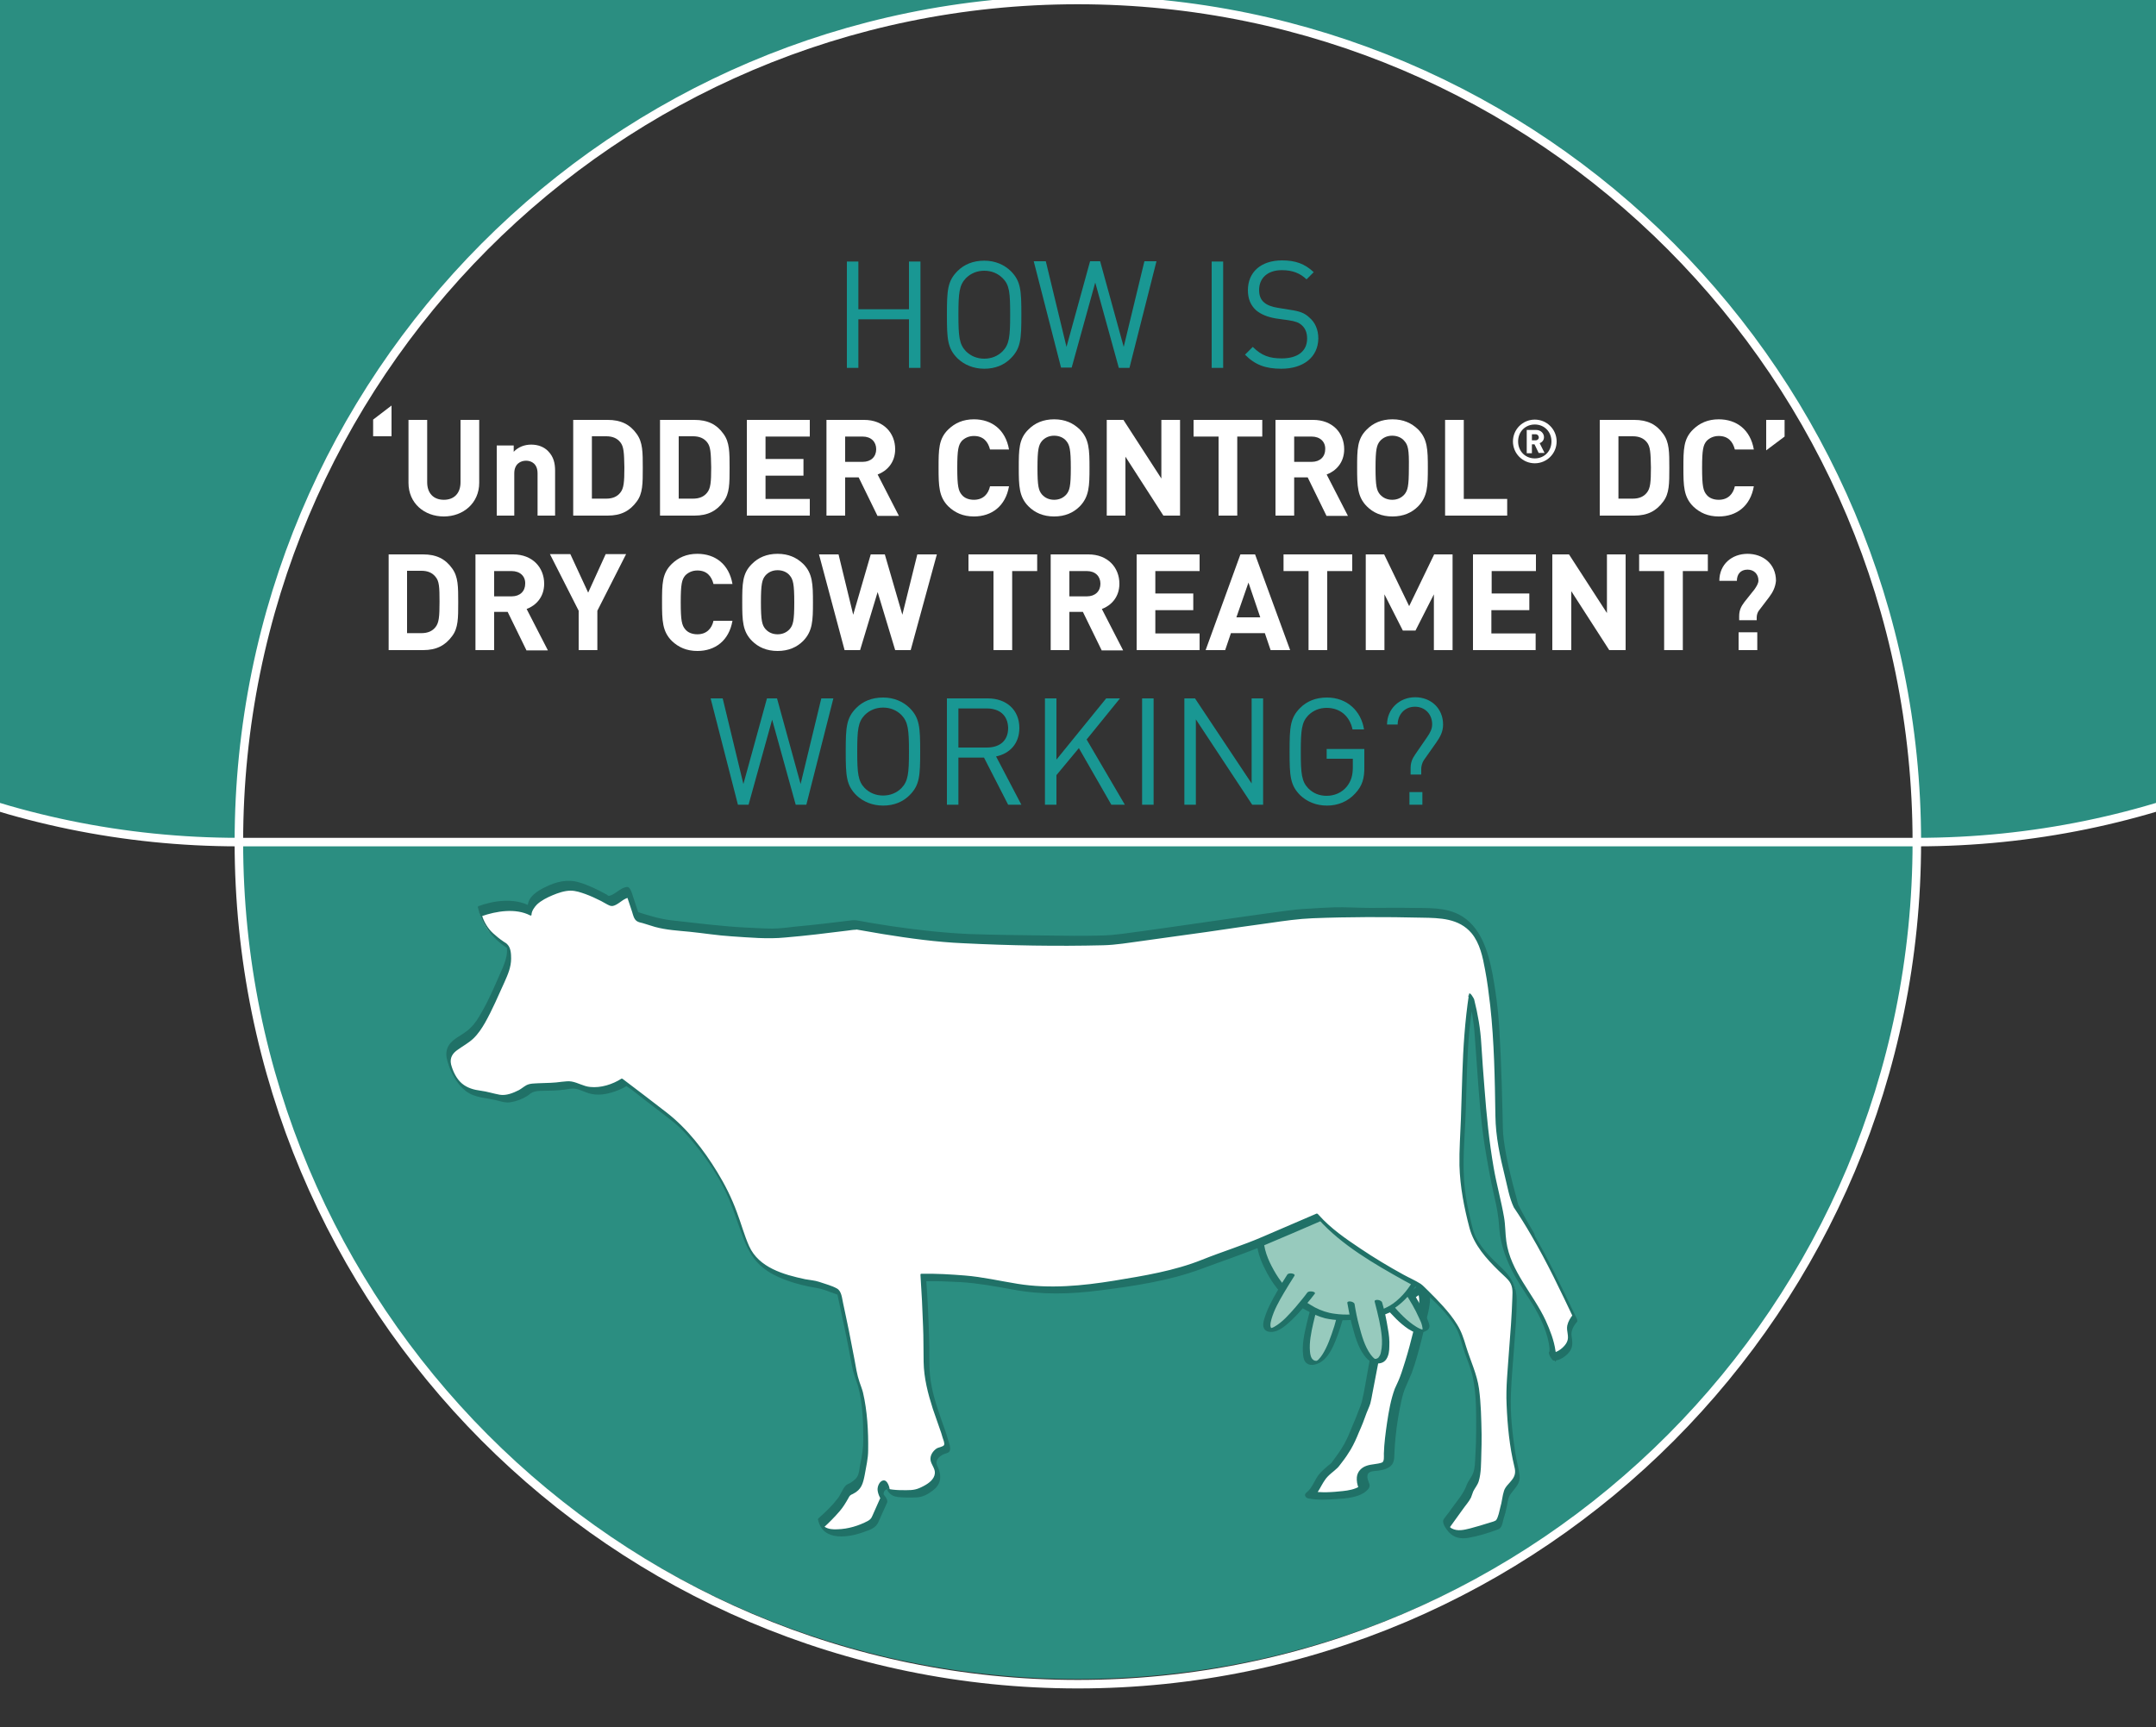 <?xml version="1.0" encoding="utf-8"?>
<!-- Generator: Adobe Illustrator 25.0.0, SVG Export Plug-In . SVG Version: 6.00 Build 0)  -->
<svg version="1.1" id="Layer_3" xmlns="http://www.w3.org/2000/svg" xmlns:xlink="http://www.w3.org/1999/xlink" x="0px" y="0px"
	 viewBox="0 0 750 601" style="enable-background:new 0 0 750 601;" xml:space="preserve">
<rect x="0" y="0" width="750" height="601" fill="#333333" stroke="none"/>
<style type="text/css">
	.st0{clip-path:url(#SVGID_2_);}
	.st1{fill:#2B8E81;}
	.st2{display:none;}
	.st3{display:inline;}
	.st4{display:inline;clip-path:url(#SVGID_4_);}
	.st5{fill:#207167;}
	.st6{fill:#FFFFFF;}
	.st7{fill:none;stroke:#FFFFFF;stroke-width:2.964;stroke-miterlimit:10;}
	.st8{fill:#DE8C41;}
	.st9{fill:#97CABD;}
	.st10{fill:#199793;}
</style>
<g>
	<defs>
		<rect id="SVGID_1_" width="750" height="1334"/>
	</defs>
	<clipPath id="SVGID_2_">
		<use xlink:href="#SVGID_1_"  style="overflow:visible;"/>
	</clipPath>
	<g class="st0">
		<g>
			<g>
				<path class="st1" d="M347.2-1.3C198.9-15.3,82.9-140.1,82.9-292.1C-78.4-292.1-209.2-161.3-209.2,0
					c0,161.3,130.8,292.1,292.1,292.1c0-152,116-276.8,264.3-290.8V-1.3z"/>
				<path class="st1" d="M82.9,292.1c0,161.3,130.8,292.1,292.1,292.1c161.4,0,292.3-130.8,292.3-292.1H82.9z"/>
				<path class="st1" d="M82.9-292.1c0-161.3,130.8-292.1,292.1-292.1c161.4,0,292.3,130.8,292.3,292.1H82.9z"/>
				<path class="st1" d="M402.8,1.4c148.3,14,264.3,138.8,264.3,290.8c161.3,0,292.1-130.9,292.1-292.1
					c0-161.3-130.8-292.2-292.1-292.2c0,152-116.1,276.9-264.3,290.9V1.4z"/>
			</g>
			<g class="st2">
				<defs>
					<path id="SVGID_3_" d="M167-87c-52-52.8-84.1-125.2-84.1-205.1C-78.4-292.1-209.2-161.3-209.2,0
						c0,161.3,130.8,292.1,292.1,292.1c0-80.6,32.6-153.5,85.3-206.3C168.7,86,168.7-87.4,167-87z"/>
				</defs>
				<clipPath id="SVGID_4_" class="st3">
					<use xlink:href="#SVGID_3_"  style="overflow:visible;"/>
				</clipPath>
				<g class="st4">
					<g>
						<g>
							<path class="st5" d="M-11.8-92.2c0,0,18.6,78.2,43.8,74.6s-3.6-92.3-3.6-92.3"/>
							<g>
								<path class="st6" d="M-17.5-90.2c0.7,3,1.5,6,2.4,8.9c2,7,4.2,13.9,6.6,20.8c2.9,8.1,6.2,16.1,10.2,23.6
									c3.5,6.5,7.6,13.1,13.4,17.8c2.4,1.9,5,3.3,8,3.9c4.4,0.9,9.2-0.3,13.3-2.1c3.3-1.4,6.1-3.5,8-6.5c1.4-2.3,2.2-4.9,2.7-7.5
									c1.3-7.2,0.9-14.7,0.2-21.9c-0.9-8.4-2.4-16.7-4.2-25c-1.6-7.2-3.4-14.4-5.4-21.6c-1.1-3.9-2.2-7.7-3.4-11.5
									c-0.1-0.2-0.1-0.4-0.2-0.5c-0.2-0.6-1.7-0.5-2-0.5c-1.4,0.1-2.9,0.5-4.2,1c-1.3,0.5-2.7,1.1-3.8,1.9c-0.4,0.3-1.5,1-1.3,1.7
									c0.8,2.6,1.6,5.1,2.3,7.7c1.8,6.3,3.5,12.7,5.1,19.1c1.9,8,3.6,16,4.8,24.1c1.1,7.6,2,15.3,1.6,23c-0.2,3-0.4,5.6-1.3,8.7
									c-0.4,1.2-0.8,2.4-1.4,3.6c-0.3,0.5-0.6,1-0.9,1.5c-0.1,0.1-0.2,0.2-0.2,0.3c-0.2,0.4,0.4-0.5,0.1-0.2
									c-0.2,0.2-0.4,0.4-0.5,0.6c-0.2,0.2-0.4,0.4-0.5,0.5c-0.8,0.7,0.7-0.5,0,0c-0.1,0.1-0.2,0.1-0.3,0.2
									c-0.5,0.4,0.9-0.5,0.6-0.4c-0.1,0-0.2,0.1-0.3,0.2c-0.7,0.4,1.4-0.7,0.8-0.4c-0.8,0.4,1.8-0.7,0.7-0.3
									c-0.7,0.2,1.8-0.5,1-0.3c-0.8,0.2,1.1-0.2,0.8-0.2C35-20,34.8-20,34.7-20c-0.8,0.1,1.3-0.1,0.6-0.1c-0.3,0-0.7,0-1,0.1
									c-0.2,0,1,0,0.4,0c-0.2,0-0.3,0-0.5,0c-0.3,0-0.7,0-1-0.1c-0.3,0-0.6-0.1-0.9-0.2c0.9,0.1-0.2-0.1-0.5-0.1
									c-1.3-0.4-2.5-1-3.7-1.7c-5.6-3.4-9.6-9.3-13.1-15.1c-4.2-7.2-7.6-14.9-10.6-22.6C1.8-67-0.6-74.2-2.7-81.5
									c-1.2-4-2.3-8.1-3.3-12.1c0-0.2-0.1-0.4-0.1-0.6c-0.2-0.6-1.7-0.5-2-0.5c-1.4,0.1-2.9,0.5-4.2,1c-1.3,0.5-2.7,1.1-3.8,1.9
									C-16.7-91.5-17.6-90.9-17.5-90.2L-17.5-90.2z"/>
							</g>
						</g>
						<g>
							<path class="st5" d="M-120.5-133.3c0,0-32.1,49.7-28.5,60.5c3.6,10.8,26.3,1.6,58.7-36.4"/>
							<g>
								<path class="st6" d="M-125.3-136.9c-3.3,5.2-6.5,10.4-9.6,15.7c-5.8,9.8-11.4,19.8-15.8,30.3c-1.6,3.8-3.2,7.8-3.7,11.8
									c-0.5,4.1,0.5,8,3.5,11c7.3,7.3,17.6,3.7,25.4-0.8c5.6-3.3,10.7-7.3,15.6-11.5c6.9-6,13.3-12.5,19.4-19.3
									c1.7-1.9,3.4-3.9,5.1-5.8c1.8-2.1-0.7-5.5-2.4-6.8c-1.9-1.4-5.3-2.7-7.2-0.5c-6,7-12.3,13.8-19,20.2
									c-1.4,1.3-2.8,2.6-4.2,3.9c-0.5,0.4,0.5-0.4,0,0c-0.2,0.2-0.4,0.3-0.5,0.5c-0.3,0.3-0.6,0.5-0.9,0.8
									c-0.7,0.6-1.4,1.2-2.2,1.8c-2.4,2-4.9,3.9-7.5,5.6c-2.1,1.4-4.3,2.8-6.5,3.9c-1,0.5-2,1-3,1.4c-0.2,0.1-0.4,0.2-0.6,0.3
									c-0.2,0.1-1.1,0.4-0.3,0.1c0.8-0.3,0,0-0.2,0c-0.2,0.1-0.5,0.2-0.7,0.2c-0.8,0.2-1.6,0.5-2.5,0.6c-0.4,0.1-0.7,0.1-1.1,0.1
									c-0.2,0-0.3,0-0.5,0c0,0,1.4,0,0.5,0c-0.3,0-0.6,0-0.9,0c-0.2,0-0.3,0-0.5-0.1c-0.8-0.1,1.6,0.4,0.7,0.1
									c-0.2-0.1-0.5-0.1-0.7-0.2c-0.8-0.2,1.5,0.7,0.9,0.4c-0.1-0.1-0.3-0.1-0.4-0.2c-0.8-0.4,1.6,1.2,0.6,0.4
									c-1-0.8,1.2,1.3,0.5,0.5c-0.1-0.1-0.2-0.2-0.3-0.3c-0.5-0.5,1,1.5,0.6,0.8c-0.3-0.6-0.5-1.4,0.1,0.4
									c-0.1-0.3-0.2-0.5-0.3-0.8c0-0.1-0.1-0.2-0.1-0.3c-0.1-0.3,0.2,1.5,0.2,0.6c0-0.6-0.1-1.2-0.1-1.8c0-0.5-0.1,1.3,0,0.4
									c0-0.2,0-0.4,0.1-0.6c0.1-0.4,0.1-0.8,0.2-1.2c0.2-0.9,0.4-1.8,0.7-2.7c0.6-2,1.3-4,2.1-6c0.9-2.3,2-4.6,3-6.9
									c0.2-0.5,0.4-0.7,0-0.1c0.2-0.3,0.3-0.6,0.4-0.9c0.3-0.6,0.6-1.2,0.9-1.9c0.6-1.3,1.3-2.5,1.9-3.7c2.5-4.9,5.2-9.7,8-14.4
									c3.5-6,7.1-11.8,10.7-17.6c0.1-0.1,0.1-0.2,0.2-0.3c1.5-2.3-0.4-5.4-2.4-6.8C-119.8-137.6-123.7-139.3-125.3-136.9
									L-125.3-136.9z"/>
							</g>
						</g>
						<g>
							<path class="st5" d="M-155.1-208.2c0,0,16.8,101.9,94.7,113.9s91.1-9.6,118.7-24s55.2-63.6,57.6-93.5"/>
							<g>
								<path class="st6" d="M-161-207.9c0.6,3.7,1.5,7.4,2.5,11.1c2.4,9.3,5.4,18.5,9.1,27.4c4.7,11.5,10.5,22.5,17.6,32.7
									c7.9,11.3,17.4,21.5,28.8,29.4c6.1,4.2,12.7,7.8,19.7,10.5c8.5,3.3,17.1,5.1,26.1,6.4C-38-87.7-18.2-86.3,1.2-89
									c12.3-1.7,24-5.6,35-11.5c8.5-4.6,16.4-10.2,24.9-14.9c7-3.8,13.2-8.4,18.9-13.9c6.7-6.6,12.5-14,17.7-21.8
									c10.1-15,18.5-32,22.5-49.8c0.8-3.7,1.5-7.5,1.8-11.3c0.1-1-1.2-1.9-1.9-2.2c-1.2-0.6-2.9-0.8-4.3-0.7
									c-2.2,0.2-5.6,0.9-5.8,3.6c-0.1,1.8-0.4,3.6-0.7,5.4c-0.1,0.4-0.1,0.8-0.2,1.2c-0.2,1,0.1-0.4,0,0.2c0,0.2-0.1,0.4-0.1,0.6
									c-0.2,1-0.4,2-0.7,3c-1,4-2.2,8-3.5,11.9c-3.1,8.7-7,17-11.4,25.1c-2.3,4-4.7,8-7.3,11.9c-0.8,1.2-0.9,1.3-1.7,2.4
									c-0.7,1-1.4,1.9-2.1,2.9c-1.4,1.9-2.8,3.7-4.3,5.5c-2.8,3.4-5.7,6.6-8.8,9.7c-1.5,1.5-3,2.9-4.6,4.2c-0.4,0.3-0.8,0.7-1.2,1
									c-0.2,0.1-0.3,0.3-0.5,0.4c0.1-0.1,0.8-0.6,0.1-0.1c-0.8,0.6-1.6,1.2-2.4,1.8c-4.7,3.3-9.9,5.8-14.8,8.8c-4,2.4-8,5-12,7.5
									c-2,1.2-4.1,2.4-6.2,3.6c-1.1,0.6-2.1,1.1-3.2,1.7c-1.1,0.5,1.1-0.5,0.1-0.1c-0.3,0.1-0.6,0.3-0.9,0.4
									c-0.6,0.3-1.2,0.5-1.8,0.8c-2.4,1.1-4.9,2.1-7.4,2.9c-0.6,0.2-1.3,0.4-1.9,0.6c-0.3,0.1-0.7,0.2-1,0.3
									c-0.2,0-0.3,0.1-0.5,0.1c-1.1,0.3,1.1-0.3,0.5-0.1c-1.4,0.4-2.9,0.8-4.3,1.1c-3.2,0.8-6.5,1.3-9.8,1.8
									c-1.4,0.2,1.1-0.1,0.1,0c-0.4,0.1-0.9,0.1-1.3,0.2c-1,0.1-1.9,0.2-2.9,0.3c-1.9,0.2-3.8,0.3-5.7,0.4c-2,0.1-4.1,0.2-6.1,0.2
									c-1.1,0-2.2,0-3.3,0c-0.5,0-1,0-1.5,0c-1,0,0.3,0,0.5,0c-0.4-0.1-0.8,0-1.2,0c-5-0.1-10-0.5-15-0.9
									c-5.7-0.5-11.3-1.2-17-2.1c-1.3-0.2-2.6-0.4-3.8-0.6c-0.2,0-0.4-0.1-0.7-0.1c1.5,0.2,0.8,0.1,0.5,0.1
									c-0.5-0.1-1.1-0.2-1.6-0.3c-1.9-0.4-3.8-0.8-5.6-1.3c-1.8-0.5-3.6-1-5.4-1.6c-0.4-0.1-0.8-0.3-1.2-0.4
									c-0.8-0.3,0.3,0.1,0.4,0.1c-0.2-0.1-0.5-0.2-0.7-0.3c-0.9-0.3-1.7-0.7-2.6-1c-3.3-1.3-6.5-2.9-9.6-4.6
									c-0.8-0.4-1.5-0.9-2.3-1.3c-0.3-0.2-0.7-0.4-1-0.6c-0.2-0.1-0.3-0.2-0.5-0.3c-0.8-0.5,0.7,0.5,0,0c-1.5-0.9-2.9-1.9-4.3-2.9
									c-2.8-2-5.4-4.1-7.9-6.4c-2.5-2.2-4.9-4.6-7.2-7c-1.1-1.2-2.3-2.5-3.4-3.7c0.7,0.7-0.1-0.1-0.3-0.3c-0.3-0.3-0.5-0.6-0.8-1
									c-0.6-0.7-1.1-1.4-1.7-2c-7.8-9.8-14.1-20.7-19.3-32c-2.3-5-4.4-10.1-6.2-15.3c-0.8-2.3-1.6-4.6-2.3-6.9
									c-0.3-1.1-0.7-2.2-1-3.3c0.3,1.1,0.1,0.2,0,0c-0.1-0.3-0.2-0.5-0.2-0.8c-0.2-0.5-0.3-1.1-0.5-1.6c-1.4-5-2.7-10.1-3.7-15.3
									c0-0.2-0.1-0.5-0.1-0.7c-0.4-2.6-4-3.1-6.2-3C-156.9-211.4-161.5-210.5-161-207.9L-161-207.9z"/>
							</g>
						</g>
						<g>
							<path class="st5" d="M-72.9-115.3c0,0-26.4,89.9,1.2,94.7s43.2-92.3,43.2-92.3"/>
							<g>
								<path class="st6" d="M-77.9-118.6c-1,3.4-1.9,6.9-2.8,10.3c-1.9,7.7-3.7,15.5-5.1,23.3c-1.7,9.3-3.1,18.6-3.5,28.1
									c-0.4,8-0.3,16.6,2.3,24.3c2.7,7.9,9.8,14.9,18.4,16c3.1,0.4,6.3,0,9.1-1.5c2.8-1.5,5.3-3.8,7.3-6.2
									c5.2-6.1,8.7-13.6,11.7-21c3.6-8.8,6.4-17.9,8.9-27.1c2.2-7.9,4-16,5.7-24c0.9-4.4,1.8-8.8,2.5-13.2c0-0.2,0.1-0.4,0.1-0.6
									c0.1-0.9-0.9-2.2-1.4-2.8c-1-1.1-2.4-2.1-3.7-2.8c-1.3-0.6-4.8-2.1-5.2,0.3c-0.5,3-1,5.9-1.6,8.8c-1.4,7.2-3,14.3-4.7,21.4
									c-1.1,4.3-2.2,8.7-3.5,13c-0.2,0.6,0-0.1-0.1,0.4c-0.1,0.3-0.2,0.5-0.2,0.8c-0.2,0.6-0.4,1.2-0.5,1.8
									c-0.3,1.1-0.7,2.2-1,3.3c-0.7,2.2-1.4,4.3-2.2,6.5c-2.8,8-6,15.9-10.5,23.1c-1.8,2.9-3.8,5.6-6.3,8
									c-0.3,0.3-0.5,0.5-0.8,0.8c-0.1,0.1-0.3,0.2-0.4,0.4c-0.5,0.4,0.2-0.2,0,0c-0.6,0.4-1.1,0.8-1.7,1.2
									c-1.1,0.7-2.3,1.2-3.5,1.6c-0.1,0-0.3,0.1-0.5,0.1c-0.6,0.2,0-0.1,0.3,0c-0.2-0.1-0.7,0.1-1,0.1c-0.6,0.1-1.2,0.1-1.9,0
									c-0.7,0,1,0.1,0.5,0c-0.1,0-0.3,0-0.4-0.1c-0.4-0.1-0.7-0.1-1.1-0.2c-0.8-0.2,1.2,0.4,0.6,0.2c-0.2-0.1-0.3-0.1-0.5-0.2
									c-0.2-0.1-0.3-0.1-0.5-0.2c-0.9-0.3,1.2,0.6,0.7,0.3c-0.3-0.2-1.4-0.8-0.2,0c1.4,0.8,0-0.1-0.2-0.2c0,0,1.5,1.2,0.8,0.6
									c-0.1-0.1-0.2-0.2-0.4-0.3c-0.1,0-0.3-0.3-0.4-0.3c0.2,0,1.2,1.3,0.6,0.5c-0.2-0.2-0.4-0.5-0.7-0.7
									c-0.5-0.5,0.8,1.1,0.4,0.6c-0.1-0.2-0.2-0.3-0.3-0.5c-0.4-0.6-0.7-1.2-1.1-1.8c0.8,1.2,0.1,0.3-0.1-0.2
									c-0.2-0.4-0.3-0.7-0.5-1.1c-0.3-0.7-0.5-1.5-0.8-2.3c-0.2-0.8-0.4-1.6-0.6-2.4c0-0.2-0.1-0.4-0.1-0.6c0-0.1,0-0.2-0.1-0.4
									c0,0,0.1,0.7,0.1,0.4c-0.1-0.5-0.2-1-0.2-1.4c-0.6-3.9-0.8-7.9-0.8-11.9c0.1-9.2,1.2-18.3,2.7-27.3c1.4-8.2,3.1-16.4,5-24.6
									c1.1-4.5,2.2-9,3.5-13.5c0.1-0.3,0.4-1.4,0,0c0.7-2.3-1.8-4.4-3.6-5.5c-1.2-0.8-2.5-1.5-3.9-1.7
									C-76-119.2-77.7-119.5-77.9-118.6L-77.9-118.6z"/>
							</g>
						</g>
						<g>
							<path class="st5" d="M35-129.7c0,0,49.2,65.9,67.1,58.8c18-7.2-34.8-87.5-34.8-87.5"/>
							<g>
								<path class="st6" d="M29.2-129.1c2.1,2.8,4.3,5.6,6.5,8.3c4.7,6,9.6,11.8,14.7,17.6c5.9,6.7,12.1,13.3,18.8,19.4
									c5.7,5.2,11.9,10.5,19,13.7c3.8,1.7,7.7,2.8,11.9,2.7c3.6-0.1,7.3-1,9.8-3.8c3.2-3.7,2.1-9.7,1.1-13.9
									c-1.7-7.3-4.6-14.2-7.7-20.9c-3.6-7.8-7.6-15.3-11.8-22.8c-3.7-6.6-7.5-13-11.4-19.4c-2.1-3.4-4.3-6.8-6.4-10.2
									c-0.1-0.2-0.2-0.3-0.3-0.5c-1.4-2.2-4.9-2.6-7.3-2.4c-1.2,0.1-5.8,1.2-4.3,3.5c1.5,2.3,2.9,4.6,4.4,6.9
									c3.5,5.6,7,11.3,10.3,17.1c4.2,7.2,8.2,14.4,11.9,21.8c3.5,7,6.8,14.1,9.3,21.5c0.5,1.6,1,3.1,1.4,4.7
									c0.1,0.3,0.2,0.7,0.3,1c0.2,0.6-0.1-0.3,0-0.1c0,0.2,0.1,0.4,0.1,0.6c0.1,0.7,0.3,1.4,0.4,2.1c0.4,2.2,0.5,4.6,0,6.8
									c0,0.1-0.1,0.2-0.1,0.3c-0.1,0.5,0-0.3,0.1-0.4c-0.1,0.1-0.2,0.5-0.3,0.7c-0.2,0.4-0.4,0.7-0.6,1.1
									c-0.1,0.2-0.3,0.3-0.4,0.5c-0.2,0.3,0.7-0.6,0.4-0.4c-0.1,0.1-0.2,0.2-0.2,0.2c-0.2,0.1-0.3,0.2-0.5,0.4
									c-0.7,0.5,1.1-0.5,0.3-0.2c-0.2,0.1-0.4,0.2-0.6,0.2c-0.7,0.3,1.3-0.3,0.7-0.2c-0.1,0-0.3,0.1-0.4,0.1
									c-1.1,0.3,1.2-0.1,0.6-0.1c-0.4,0-1.5,0.1-0.1,0c1.4,0,0.3,0,0,0c-1.1,0,1.9,0.3,0.5,0.1c-0.3,0-0.6-0.1-0.8-0.1
									c-1.1-0.2,1.6,0.5,0.4,0.1c-0.6-0.2-1.3-0.4-1.9-0.6c-0.2-0.1-0.3-0.1-0.5-0.2c-0.6-0.2,1.3,0.6,0.5,0.2
									c-0.3-0.2-0.7-0.3-1-0.5c-1.5-0.7-2.9-1.5-4.2-2.4c-0.3-0.2-0.7-0.4-1-0.7c-0.2-0.1-0.3-0.2-0.5-0.3c-0.8-0.6,0.5,0.4,0.1,0
									c-0.8-0.5-1.5-1.1-2.3-1.7c-1.6-1.2-3.1-2.4-4.5-3.7c-6.7-5.7-12.8-12-18.7-18.4c-5.4-5.9-10.6-12.1-15.7-18.3
									c-1-1.2-1.9-2.4-2.9-3.6c-0.1-0.1-0.6-0.7-0.1-0.2c0.4,0.5,0,0-0.1-0.1c-0.2-0.3-0.4-0.5-0.6-0.8c-0.4-0.5-0.8-1-1.1-1.4
									c-1-1.3-1.9-2.5-2.9-3.8c-0.1-0.2-0.3-0.3-0.4-0.5c-1.6-2.1-4.8-2.7-7.3-2.4c-1.2,0.2-2.6,0.4-3.6,1.2
									C29.3-130.9,28.6-129.9,29.2-129.1L29.2-129.1z"/>
							</g>
						</g>
					</g>
					<polyline class="st5" points="-142.5,-231.6 -13.3,-301 96.1,-313.2 101.2,-207.1 49.1,-179.2 -133.6,-182.7 					"/>
				</g>
			</g>
			<g>
				<path class="st7" d="M666.8,293c0,161.8-130.7,293-291.9,293C213.7,586,83.1,454.8,83.1,293C83.1,131.2,213.7,0,374.9,0
					C536.1,0,666.8,131.2,666.8,293z M83.1,293C-78,293-208.7,161.8-208.7,0c0-161.8,130.7-293,291.9-293h583.7
					C828-293,958.7-161.8,958.7,0c0,161.8-130.7,293-291.9,293H83.1z M666.9-293C666.9-131.2,536.2,0,375,0S83.1-131.2,83.1-293
					S213.8-586,375-586S666.9-454.8,666.9-293z"/>
			</g>
		</g>
	</g>
</g>
<g>
	<g>
		<g>
			<path class="st6" d="M494.7,448.1c-0.2,0.1,0.4,0.8,0.6,3.1c0.3,3.2-1.2,8.2-1.2,8.2s-3.5,16.1-6.5,22.1c-3,6-4.6,21-4.6,25.5
				c0.1,4.4-3.3,3.2-7.2,4.4c-3.9,1.2-1.4,6.2-1.4,6.2s-0.6,2.1-7.8,2.8c-7.2,0.8-11.3,0-11.3,0s1.9-1.4,3.2-4.4
				c1.3-3,5.4-5.8,5.4-5.8s2.5-3.1,4.6-6.5c2.1-3.4,6.5-15.2,6.5-15.2s2.6-13.2,3.9-20.6c0.8-4.6,0.2-8.4-0.3-10.6
				C478.6,457.1,484.8,455.8,494.7,448.1z"/>
			<g>
				<path class="st5" d="M493.2,447.6c-0.4,0.6-0.2,1.1,0,1.7c0.3,1.1,0.5,2.2,0.5,3.3c0,1.9-0.4,3.9-0.9,5.7
					c-0.4,1.6-0.8,3.2-1.1,4.8c-0.9,3.6-1.8,7.1-2.9,10.6c-0.6,1.8-1.1,3.6-1.8,5.4c-0.5,1.4-1.2,2.7-1.8,4.1
					c-1.4,3.8-2.1,7.9-2.7,11.9c-0.5,3.5-1,7.1-1.1,10.7c0,1,0.2,2.8-0.7,3.1c-1.7,0.6-3.6,0.5-5.3,1.1c-1.8,0.6-3.2,2-3.4,4
					c-0.1,1.1,0.1,2.8,0.7,3.8c0.3,0.4,0.1-0.1,0.1-0.5c0,0.2,0.1-0.4,0.1-0.2c-0.1,0.3,0.1-0.1,0,0c-0.4,0.4,0.1,0-0.2,0.2
					c-1.5,0.9-3.6,1.3-5.5,1.5c-3.7,0.4-7.6,0.7-11.3,0c0.3,0.7,0.5,1.4,0.8,2.1c2-1.5,2.7-3.8,4.1-5.8c1.2-1.9,3.1-3,4.5-4.4
					c0.6-0.6,1.1-1.4,1.6-2c1.1-1.4,2.1-2.9,3-4.4c1.1-1.9,2-3.9,2.8-5.9c1-2.2,1.9-4.5,2.7-6.8c0.4-1.1,1-2.2,1.3-3.3
					c0.3-1.1,0.5-2.3,0.7-3.4c0.5-2.6,1-5.2,1.5-7.8c1.3-6.8,3-13.7,1.4-20.6c-0.5,0.6-1.1,1.3-1.6,1.9c1.7-0.4,3.3-1.1,4.9-1.8
					c4.4-2.1,8.5-4.8,12.4-7.8c0.6-0.5,0.6-1.5,0-1.9c-0.8-0.5-1.8-0.1-2.4,0.3c-3.4,2.7-7.1,5.2-11.1,7c-1,0.5-2,0.9-3,1.2
					c-0.3,0.1-0.6,0.2-0.8,0.3c-0.5,0.2,0.1,0,0.1,0c-0.9,0.2-1.9,0.9-1.6,1.9c1.4,5.9,0,11.8-1.1,17.7c-0.8,4.2-1.4,8.5-2.4,12.6
					c-0.2,0.7-0.5,1.5-0.8,2.2c-0.8,2.1-1.6,4.2-2.5,6.2c-0.8,2-1.6,4-2.7,6c-1.3,2.4-3,4.6-4.6,6.8c-0.1,0.1-0.2,0.2-0.3,0.4
					c0,0,0.8-0.6,0.5-0.5c-0.4,0.2-0.8,0.6-1.1,0.8c-1.1,0.9-2.2,1.9-3.1,2.9c-1.8,2-2.4,4.9-4.6,6.6c-1.1,0.8-0.3,2,0.8,2.1
					c3.1,0.6,6.3,0.4,9.4,0.2c3.5-0.2,8.4-0.5,11-3.2c0.5-0.5,0.9-1.1,0.7-1.9c-0.3-1.1-0.9-2-0.7-3.1c0.2-1.7,2.5-1.5,3.8-1.7
					c1.8-0.3,3.7-0.7,4.8-2.2c0.9-1.4,0.7-3.1,0.8-4.6c0.1-1.7,0.2-3.4,0.4-5.1c0.4-4.2,1.1-8.3,2-12.4c0.4-1.8,0.9-3.6,1.7-5.3
					c0.6-1.5,1.3-2.9,1.9-4.4c1.4-3.8,2.4-7.6,3.4-11.5c0.6-2.3,1.1-4.7,1.7-7c0.4-1.7,0.9-3.4,1.1-5.2c0.2-1.3,0.2-2.5,0.1-3.8
					c-0.1-0.7-0.2-1.3-0.4-2c0-0.1-0.1-0.3-0.1-0.4c-0.3-0.4,0.1-0.1-0.3,0.5c0.5-0.7,0.1-1.5-0.6-1.8
					C494.7,446.5,493.7,446.9,493.2,447.6z"/>
			</g>
		</g>
	</g>
	<path class="st8" d="M494.7,448.1"/>
	<g>
		<g>
			<g>
				<path class="st9" d="M466.2,458c0,0-4.1,17-9.5,16.2c-5.5-0.8,0.8-20.1,0.8-20.1"/>
				<g>
					<path class="st5" d="M465,458.4c-0.5,2-1.1,4-1.8,5.9c-0.6,1.7-1.2,3.3-2,4.9c-0.7,1.4-1.5,2.8-2.6,3.9
						c-0.1,0.1-0.4,0.3-0.4,0.3c-0.1,0-0.2,0.1-0.2,0.1c0,0,0.2-0.1,0,0c0,0-0.1,0,0,0c-0.3,0-0.7,0-1.1-0.3
						c-0.9-0.6-1.1-1.9-1.2-2.9c-0.3-3.2,0.4-6.6,1.1-9.7c0.5-2.3,1.1-4.6,1.8-6.8c0.2-0.5-0.9-0.3-1.1-0.3c-0.5,0.1-1.1,0.5-1.3,1
						c-0.7,2.1-1.2,4.2-1.7,6.3c-0.8,3.4-1.6,7.1-1.2,10.6c0.1,1.1,0.4,2.5,1.5,3.1c1.2,0.8,3,0.3,4.2-0.3c3.1-1.7,4.7-5.4,5.9-8.5
						c1-2.6,1.9-5.4,2.6-8.1C467.6,457,465.2,457.6,465,458.4L465,458.4z"/>
				</g>
			</g>
			<g>
				<path class="st9" d="M489.8,449.1c0,0,7,10.8,6.2,13.1c-0.8,2.3-5.7,0.3-12.8-7.9"/>
				<g>
					<path class="st5" d="M488.6,449.6c1.9,2.9,3.7,5.9,5.1,9.1c0.4,0.8,0.8,1.7,1,2.6c0.1,0.5,0.3,1.2,0,1.7
						c-0.1,0.1-0.2,0.2-0.2,0.3c0,0,0,0,0,0c0.1,0,0.3-0.2,0.4-0.2c0.3-0.1,0.6-0.2,0.9-0.3c0,0,0,0-0.1,0c0,0,0.1,0,0,0
						c-0.1,0-0.1,0-0.1,0c-0.2,0-0.3,0-0.5-0.1c-0.9-0.2-1.7-0.6-2.5-1.1c-3.2-2-5.8-4.8-8.2-7.6c-0.4-0.4-2.5,0.9-2.4,0.9
						c2.3,2.7,4.9,5.5,7.9,7.5c0.8,0.5,1.8,1.1,2.7,1.3c1,0.2,2,0,3-0.4c0.7-0.3,1.4-0.7,1.6-1.4c0.2-0.7-0.1-1.5-0.4-2.2
						c-0.8-2.3-2-4.4-3.2-6.5c-0.8-1.5-1.7-2.9-2.7-4.4C490.8,448.3,488.5,449.4,488.6,449.6L488.6,449.6z"/>
				</g>
			</g>
			<g>
				<path class="st9" d="M497.3,432.8c0,0-3.6,22.1-20.6,24.7c-16.9,2.6-19.8-2.1-25.8-5.2c-6-3.1-12-13.8-12.5-20.3"/>
				<g>
					<path class="st5" d="M496.1,433c-1.3,7.6-5.1,15.9-11.4,20.5c-2.7,1.9-5.6,2.9-8.9,3.3c-3.8,0.5-7.7,0.9-11.6,0.3
						c-2.4-0.3-4.7-1.1-6.8-2.2c-1.8-1-3.4-2.1-5.2-3.1c-3.6-2-6.2-5.1-8.3-8.5c-2.1-3.5-4-7.4-4.3-11.5c-0.1-1.3-2.5-0.4-2.4,0.7
						c0.3,3.8,1.9,7.4,3.7,10.7c1.9,3.4,4.3,6.8,7.5,9.1c1.9,1.3,4,2.5,6,3.6c2.1,1.2,4.3,2.2,6.6,2.8c3.6,0.8,7.3,0.8,10.9,0.4
						c3.9-0.4,7.8-0.9,11.3-2.8c5.3-2.8,9.2-7.8,11.7-13.2c1.5-3.3,2.8-6.8,3.4-10.4C498.8,431.3,496.3,431.9,496.1,433L496.1,433z"
						/>
				</g>
			</g>
			<g>
				<path class="st9" d="M479.5,453c0,0,5.7,19.5-0.3,20.6c-6,1-9.4-20.1-9.4-20.1"/>
				<g>
					<path class="st5" d="M478.2,452.9c0.6,2.2,1.1,4.4,1.6,6.6c0.7,3.5,1.4,7.4,0.6,10.9c-0.1,0.6-0.3,1.2-0.7,1.7
						c-0.1,0.2-0.3,0.4-0.5,0.5c-0.2,0.1-0.5,0.2-0.5,0.2c-0.2,0-0.2,0-0.2,0c-0.3,0,0.1,0-0.1,0c-0.2-0.1,0.1,0.1-0.1,0
						c-0.1,0-0.1,0-0.3-0.2c-0.4-0.3-0.8-0.8-1.2-1.3c-2.1-2.9-3.1-6.6-4-10c-0.7-2.5-1.2-5.1-1.6-7.6c-0.2-0.9-2.7-1.3-2.5-0.3
						c0.4,2.4,0.9,4.8,1.5,7.2c1,3.7,2,7.8,4.3,10.9c0.9,1.3,2.1,2.4,3.7,2.8c1.5,0.3,3.1,0,4-1.3c0.9-1.3,1.1-3,1.1-4.5
						c0.1-2.1-0.1-4.1-0.5-6.2c-0.5-3.1-1.1-6.1-2-9.1C480.5,452.2,478,451.9,478.2,452.9L478.2,452.9z"/>
				</g>
			</g>
			<g>
				<path class="st9" d="M456.1,449.9c0,0-10.7,14.3-14.6,12.8s7.6-19,7.6-19"/>
				<g>
					<path class="st5" d="M454.8,449.7c-1.3,1.8-2.7,3.4-4.1,5.1c-2.2,2.5-4.6,5.3-7.5,6.9c-0.2,0.1-0.6,0.3-0.7,0.3
						c-0.2,0.1-0.6,0.1-0.3,0.1c-0.2,0,0.1,0,0,0c0.3,0.1,0,0,0,0c0,0,0.1,0.1,0,0c0,0-0.1-0.2-0.1-0.2c-0.4-0.9,0-2.1,0.2-2.9
						c0.9-3.2,2.6-6.2,4.3-9.1c1.2-2,2.4-4,3.7-6c0.5-0.8-2-1.2-2.5-0.4c-1.2,1.8-2.3,3.7-3.4,5.6c-1.8,3.1-3.6,6.4-4.6,9.8
						c-0.3,1-0.6,2.3-0.1,3.3c0.6,1.3,2.4,1.4,3.6,1.1c1.5-0.3,2.9-1.3,4-2.2c1.5-1.2,2.9-2.6,4.3-4.1c2-2.2,4-4.5,5.8-6.9
						C457.8,449.4,455.4,449,454.8,449.7L454.8,449.7z"/>
				</g>
			</g>
		</g>
		<polyline class="st9" points="494.6,427.8 466.6,412.7 442.8,410 441.7,433.1 453,439.1 492.7,438.4 		"/>
	</g>
	<g>
		<path class="st6" d="M532.9,429c5.4,9.1,15.2,29.8,15.2,29.8s-2.6,3.2-1.9,5.4c1.9,6.3-5.5,8.1-6,8c0.3,0,1.1-7.9-8.8-22.6
			c-11-16.2-7.4-20.6-9.5-28.8c-2.1-8.2-3.2-14.6-4.4-22.9c-1.3-8.3-2.9-31.5-3.4-40c-0.1-2.4-1-6.4-2.2-10.7
			c-0.6,3.5-1.5,10.5-1.9,17.6c-0.5,10.1-0.7,23.9-1.3,36.8c-0.6,13,2.4,22.3,3.7,27.4c1.3,5.1,10.7,13.8,10.7,13.8s3.1,2.5,3.8,5.6
			c0.7,3.1-1.5,27.6-1.9,35.7c-0.4,8.1,1.6,22.8,2.9,27.5c1.3,4.7-3.4,5.6-3.9,9.3c-0.4,3.7-2.6,9.6-2.6,9.6s-4.3,1.7-10.6,3.1
			c-6.3,1.5-7.6-3.2-7.6-3.2l3.2-4.4l4.6-6.5c0,0,0.5-2.5,2-4.2c1.4-1.8,1.4-6.2,1.6-11.5c0.3-5.3-0.1-20.1-1.4-24.4
			c-1.3-4.3-2.8-7.8-4.8-14.4c-1.8-6.4-12.8-16.1-13.8-17c0,0-25.9-13.2-35.8-24.3l-20.5,8.7c-4.3,1.7-9.3,3.8-13.3,4.9
			c-6.6,1.9-7.9,4.6-32.9,8.9c-25,4.3-33.4,2.8-45,0.3c-11.5-2.4-26-2.1-26-2.1s1.3,19.6,1.1,29.3c-0.2,9.7,4.5,20.1,6.4,26.3
			c1.9,6.3-0.1,2.8-3,6c-2.9,3.1,1.3,4.3,0.4,8c-0.8,3.7-7.1,5.6-7.1,5.6s-2.4,0.3-7.3,0c-4.9-0.3-1.7-4.7-4.3-2.8
			c-2.6,1.9,0.1,4.8,0.1,4.8l-3.6,8c0,0-4.1,2.9-10.9,3.6c-6.8,0.7-7.6-3.2-7.6-3.2s6.3-5.5,8.3-9.3c2-3.8,0.7-1.3,3.6-3.6
			c3-2.3,1.7-3,3.2-8c1.5-5,0-23.4-1.7-27.2c-1.6-3.9-2-7.8-2.9-12.6c-0.9-4.7-4.1-19.7-4.1-19.7l-6.7-2.5c0,0-12.3-1.5-19.2-6.4
			c-7-4.9-7-13-12.3-24.5c-5.3-11.5-14.5-22.7-19.3-26.6c-4.9-3.9-17.1-13.1-17.1-13.1s-7.5,4.8-13.9,2.3c-6.3-2.6-4.1-0.8-13-0.6
			c-8.9,0.1-4.7,0.9-10.6,3.1c-5.8,2.2-5.2,0.1-11.3-0.4c-6.1-0.6-9.6-3.4-12-10.4c-2.4-7,4.1-6.9,8.4-11.8
			c4.3-4.9,8.4-15.8,10.7-20.5c2.3-4.7,1.1-9,1.1-9s-3.4-2.1-6.2-5c-2.7-2.9-3.6-7.3-3.6-7.3s3.1-1.1,8.3-1.7c5.2-0.5,9,1.5,9,1.5
			s0-0.4,0.9-2.5c1-2.1,7.5-5.6,12.2-6.1c4.8-0.5,14.7,5.3,14.7,5.3s1.6-0.2,3.1-1.5c1.5-1.4,3.5-1.6,3.5-1.6l2.8,8.5
			c0.7,0.2,1.7,0.5,3,1c8.4,2.7,9.9,1.8,19.3,3.2c9.4,1.4,25.2,1.8,25.2,1.8c6.8-0.3,28.7-3,28.7-3s19.3,3.6,33.1,4.6
			c13.8,1,44,1,52.5,0.9c8.5-0.1,62.9-9.1,72.2-9.4c8.3-0.3,7.1-0.6,11.8-0.4c5.9,0.2,13.6,0.1,13.6,0.1s19.5-0.2,22.4,0.7
			c2.9,0.9,7.9,2,11.5,9.3c3.6,7.3,5,24.1,5.3,27.3c0.3,3.2,1.4,29,1.4,36.7c0,7.7,5.5,27.1,5.5,27.1S527.5,419.9,532.9,429"/>
		<g>
			<path class="st5" d="M532.6,429.7c5.6,9.5,10.3,19.5,15,29.4c-0.1-0.6-0.3-1.1-0.4-1.7c-0.9,1.1-1.7,2.4-2,3.8
				c-0.4,2,0.8,3.8-0.1,5.7c-0.7,1.7-3.5,4-5.5,3.8c0.5,1,1,2.1,1.4,3.1c0.8-0.2,0.2-3.4,0.1-3.8c-0.5-3.6-1.9-7.2-3.4-10.5
				c-4.3-9.3-12.3-17.2-13.7-27.6c-0.4-2.8-0.3-5.6-0.8-8.4c-1-5.8-2.6-11.4-3.6-17.2c-1.6-9.2-2.5-18.4-3.2-27.7
				c-0.4-5.1-0.8-10.2-1.1-15.3c-0.3-5.4-1.2-10.4-2.5-15.6c-0.1-0.3-1.6-3-1.8-1.7c-1.4,9.2-2,18.4-2.3,27.7
				c-0.2,5.2-0.3,10.5-0.5,15.7c-0.2,5.4-0.6,10.8-0.5,16.1c0.2,7.4,1.6,14.6,3.5,21.8c1.6,5.9,5.8,10.6,10.1,14.8
				c1.1,1.1,2.3,2.1,3.3,3.2c1.7,1.9,1.6,3.8,1.5,6.2c-0.2,6.3-0.7,12.7-1.2,19c-0.4,6.1-1.1,12.2-0.8,18.3c0.3,7.2,1,14.5,2.7,21.5
				c0.5,1.9,0.3,3.2-0.9,4.7c-0.9,1.2-2.2,2.2-2.7,3.7c-0.6,1.8-0.7,3.9-1.3,5.8c-0.3,1.2-0.7,3.5-1.5,4.5c0,0-0.1,0-0.4,0.2
				c-0.6,0.3-1.2,0.4-1.8,0.6c-2.2,0.7-4.5,1.4-6.8,2c-2,0.5-4.4,1.1-6.4,0c-0.4-0.2-0.7-0.6-1.1-0.9c-0.1-0.1,0,0,0,0.1
				c0,0.3,0,0.6,0.1,0.9c1.6-2.3,3.3-4.5,4.9-6.8c0.9-1.3,2.1-2.6,2.8-4c0.3-0.7,0.5-1.5,0.8-2.2c0.6-1.2,1.5-2.2,1.9-3.5
				c0.9-3,0.8-6.4,0.9-9.4c0.1-2.3,0.1-4.6,0.1-6.9c-0.1-5.3-0.2-10.7-0.9-15.9c-0.7-5.1-3-9.8-4.5-14.7c-0.8-2.7-1.6-5.2-3.1-7.6
				c-1.4-2.3-3.1-4.4-4.9-6.4c-1.6-1.8-3.4-3.6-5.1-5.3c-0.9-0.8-1.7-1.8-2.7-2.5c-1.9-1.2-4-2.1-6-3.2c-5.1-2.8-10.1-5.8-15-9.1
				c-5.1-3.4-10.3-7-14.4-11.6c-0.2-0.2-0.5-0.7-0.9-0.5c-6.2,2.7-12.4,5.3-18.6,8c-6.9,3-14.1,5.2-21.1,8
				c-9.7,3.9-20.3,5.6-30.6,7.3c-11.1,1.8-22.4,2.9-33.6,1.1c-6.2-1-12.2-2.4-18.4-2.9c-5-0.4-10-0.7-15.1-0.6
				c-0.2,0-0.3,0.1-0.3,0.4c0.4,5.9,0.7,11.9,0.9,17.8c0.2,4.2,0.1,8.3,0.2,12.5c0.1,5.6,1.5,11,3.2,16.3c0.8,2.3,1.6,4.6,2.4,6.9
				c0.4,1,0.7,2.1,1,3.1c0.2,0.6,0.8,2,0.5,2.6c-0.3,0.6-2,0.8-2.6,1.2c-1.3,0.9-2.3,2.4-2.1,4c0.2,1.6,1.7,3,1.5,4.7
				c-0.2,2-2.1,3.4-3.8,4.3c-2.4,1.3-3.6,1.5-6.2,1.5c-1.5,0-3.1,0-4.7-0.2c-0.2,0-0.4-0.1-0.7-0.1c-0.8-0.1-0.3-0.5-0.4,0.1
				c-0.1,0.3,0.2,0.5,0.1-0.1c-0.1-0.9-0.8-3-1.9-3.1c-1.6-0.1-2.5,2.2-2.3,3.5c0.2,1.6,1.1,3.2,2.1,4.4c-0.3-0.8-0.6-1.6-0.9-2.4
				c-0.8,1.8-1.6,3.6-2.4,5.4c-0.8,1.7-0.8,2.4-2.2,3.2c-3.2,1.7-6.9,2.8-10.5,2.9c-1.5,0.1-3.3,0-4.6-0.9c-0.1-0.1-0.6-0.6-0.7-0.6
				c0.2,0,0.2,0.4,0.2,0.6c0,0.2-0.1,0.4-0.1,0.6c2.1-1.9,4.1-3.9,5.9-6c1.2-1.4,2.1-2.9,3-4.5c0.5-1,0.7-1.1,1.6-1.5
				c3-1.5,3.5-3.6,4.1-6.6c0.5-3,1.2-5.6,1.2-8.6c0.1-6.6-0.3-13.7-1.8-20.1c-0.3-1.2-0.8-2.4-1.2-3.6c-0.9-2.6-1.3-5.4-1.8-8.1
				c-0.6-3.3-1.3-6.5-1.9-9.8c-0.7-3.2-1.3-6.4-2-9.5c-0.4-1.7-0.5-4.3-2.2-5.2c-1.8-1-4.2-1.6-6.2-2.3c-1.5-0.5-3.2-0.6-4.8-0.9
				c-7.5-1.6-16.1-4-19.5-11.5c-1.7-3.8-2.8-8-4.3-11.9c-1.8-4.9-4.1-9.5-6.8-13.9c-4.7-7.7-10.4-15.1-17.6-20.7
				c-5.1-4-10.2-7.8-15.3-11.7c-0.1-0.1-0.2-0.1-0.4-0.1c-3.1,2-7.2,3.3-10.9,2.9c-2.3-0.2-4.2-1.5-6.5-1.9c-1.1-0.2-2.2,0-3.4,0.1
				c-2.6,0.4-5.2,0.4-7.9,0.5c-1.4,0.1-3.1,0-4.4,0.7c-0.9,0.5-1.7,1.2-2.6,1.7c-2,1-4.4,2-6.7,1.6c-2.2-0.4-4.3-1.1-6.6-1.4
				c-2.3-0.3-4.6-0.9-6.5-2.5c-1.9-1.6-3.2-4.3-3.8-6.7c-0.5-2.3,0.6-3.9,2.4-5.1c1.8-1.3,3.7-2.3,5.3-3.8c1.7-1.6,3-3.6,4.1-5.5
				c2.6-4.6,4.6-9.4,6.8-14.2c1.2-2.7,2.3-5.2,2.3-8.2c0-1.6-0.1-3.7-1.3-4.9c-0.4-0.5-1-0.7-1.5-1.1c-1.2-0.8-2.4-1.8-3.5-2.8
				c-1.9-1.7-3.4-4.4-3.9-6.5c0,0.2-0.1,0.4-0.1,0.6c5.1-1.8,11.9-2.9,16.9-0.3c0.3,0.1,0.5,0.1,0.5-0.3c0-1.2,1.1-2.7,1.9-3.5
				c1.5-1.4,3.5-2.4,5.4-3.2c1.9-0.8,4.2-1.6,6.3-1.6c1.8,0,3.5,0.6,5.2,1.2c1.9,0.7,3.6,1.5,5.4,2.4c1,0.5,2,1.2,3,1.6
				c0.8,0.3,1.4,0.1,2.2-0.3c1.7-0.9,2.8-2.3,4.9-2.6c-0.6-0.7-1.1-1.4-1.7-2.1c0.8,2.4,1.6,4.8,2.4,7.2c0.3,1,0.6,2.4,1.5,3.1
				c0.6,0.5,1.5,0.6,2.2,0.8c1.4,0.4,2.8,0.9,4.2,1.3c4,1.1,8,1.3,12.1,1.7c4.9,0.5,9.8,1.3,14.7,1.6c6.2,0.4,12.4,1,18.5,0.4
				c7.2-0.6,14.5-1.5,21.7-2.4c0.9-0.1,1.9-0.3,2.8-0.3c0.6-0.1,0.2-0.1,0.8,0c2.9,0.5,5.8,1,8.7,1.5c9.3,1.5,18.7,2.8,28.1,3.2
				c16.1,0.8,32.4,1.1,48.5,0.7c4.5-0.1,9.1-0.9,13.6-1.5c7.4-1,14.8-2.1,22.3-3.1c7.5-1.1,14.9-2.2,22.4-3.2
				c4.8-0.7,9.7-1.4,14.6-1.6c12.7-0.5,25.4-0.5,38.1-0.2c6.2,0.1,12.8,0.2,17.2,5.4c2.9,3.5,3.9,8.3,4.7,12.7
				c0.8,4.1,1.3,8.3,1.8,12.5c1.4,12.7,1.6,25.6,1.8,38.4c0.1,7.2,1.6,14.1,3.3,21c0.9,3.6,1.5,7.4,3.1,10.8
				C528.7,423.2,530.7,426.4,532.6,429.7c0.2,0.3,0.8,1.2,1.2,0.7c0.4-0.4-0.4-1.8-0.6-2.1c-1.3-2.1-2.5-4.3-3.7-6.5
				c-0.4-0.8-1.1-2.1-1.3-2.5c-0.1-0.2-0.2-0.4-0.2-0.5c0,0,0.2,0.5,0.1,0.2c-0.2-0.5-0.3-1.1-0.4-1.6c-1.9-6.9-3.7-13.9-4.6-20.9
				c-0.4-2.8-0.3-5.5-0.4-8.3c-0.1-3.7-0.2-7.5-0.3-11.2c-0.2-6.7-0.5-13.4-0.9-20.1c-0.4-6-1.2-12.1-2.3-18
				c-1.5-7.8-4.1-16.8-11.7-20.7c-5.1-2.6-10.9-2.2-16.5-2.3c-4.7-0.1-9.4,0-14.2,0c-4.2,0-8.4-0.3-12.7-0.2
				c-3.1,0.1-6.2,0.3-9.3,0.5c-4.7,0.2-9.3,1-14,1.6c-14.5,2-29,4.2-43.6,6.2c-4.6,0.6-9.2,1.4-13.8,1.5c-6.5,0.2-13,0.1-19.4,0
				c-8.9-0.1-17.8-0.2-26.7-0.5c-9-0.4-18-1.4-26.9-2.7c-3.6-0.6-7.3-1.1-10.9-1.8c-1.1-0.2-1.9-0.4-3-0.3
				c-6.5,0.8-13.1,1.6-19.7,2.2c-2.7,0.3-5.5,0.7-8.2,0.7c-2.7,0-5.3-0.2-8-0.3c-9.1-0.4-18.1-1.6-27.2-2.6
				c-4.2-0.5-8.2-1.8-12.3-3.1c0.5,0.7,1,1.4,1.5,2.1c-0.9-2.8-1.9-5.7-2.8-8.5c-0.2-0.6-0.8-2.2-1.7-2.1c-2,0.3-3.2,1.7-4.9,2.6
				c-0.4,0.2-0.8,0.4-1.3,0.5c-0.4,0.1-0.1,0.1,0,0.1c-0.3-0.1-0.6-0.3-0.8-0.5c-3.1-1.7-6.3-3.3-9.7-4.3c-4.1-1.2-8-0.2-11.8,1.7
				c-2.5,1.2-6.1,3.4-6,6.7c0.2-0.1,0.4-0.2,0.5-0.3c-5.3-2.7-12.3-1.8-17.7,0.2c-0.2,0.1-0.2,0.5-0.1,0.6
				c1.3,6.4,5.7,11.3,11.1,14.6c-0.4-0.7-0.9-1.3-1.3-2c1,3.8-0.9,7.5-2.4,10.9c-1.9,4.3-3.7,8.6-6.1,12.7c-1.1,2-2.3,4-4,5.6
				c-1.4,1.4-3.2,2.4-4.9,3.5c-3.1,2.1-4.1,4.6-3,8.2c1.1,3.8,3.1,7.7,6.3,10.2c3.4,2.6,7.4,2.3,11.3,3.4c1.5,0.4,2.8,0.8,4.4,0.5
				c1.9-0.3,4-1.1,5.6-2.1c0.7-0.4,1.2-1,1.9-1.3c1.5-0.7,3.5-0.5,5.1-0.6c2.1,0,4.2-0.1,6.3-0.4c1.1-0.2,2.2-0.4,3.3-0.3
				c1.7,0.2,3.3,1.1,4.9,1.6c2.1,0.6,4.3,0.6,6.5,0.1c1.9-0.4,3.7-1.1,5.4-1.9c0.4-0.2,0.8-0.5,1.2-0.7c0.3-0.2-0.4-0.3,0,0
				c2.4,1.5,4.6,3.5,6.9,5.2c3.1,2.4,6.2,4.7,9.2,7.1c3.1,2.5,5.8,5.5,8.3,8.7c3.6,4.5,6.8,9.2,9.4,14.3c2.6,5,4.2,10.3,6.1,15.5
				c1.3,3.7,2.9,7.5,5.5,10.4c2.8,3.1,6.5,5,10.4,6.4c3.5,1.3,7.1,2.1,10.7,2.7c1.8,0.3,3.4,1,5.1,1.6c1,0.4,2,0.7,3,1.1
				c-0.5-0.8-1.1-1.6-1.6-2.4c1,4.7,2,9.4,3,14.1c0.7,3.2,1.3,6.5,1.9,9.7c0.4,2,0.7,4,1.3,5.9c0.4,1.4,1,2.8,1.4,4.2
				c1.6,5.9,1.8,12.5,1.8,18.5c0,2.9-0.4,5.5-1,8.3c-0.3,1.2-0.3,2.5-0.7,3.7c-0.4,1.4-1.6,2.3-2.7,3c-0.6,0.4-1.3,0.5-1.8,1.1
				c-1.1,1.2-1.6,3-2.7,4.4c-1.9,2.5-4.3,4.8-6.7,6.9c-0.2,0.2-0.2,0.4-0.1,0.6c1.7,7.6,10.8,6.1,16.3,4c2-0.7,3.7-1.3,4.6-3.2
				c1-2.3,2.1-4.6,3.1-6.9c0.3-0.7-0.5-2-0.9-2.4c-0.4-0.4-0.4-0.7-0.2-1.3c0.3-0.9,1.3-0.9,1.7-1.5c-1.3,1.9-1.4-3.2-1.3-1.6
				c0,0.2,0.1,0.5,0.1,0.8c0.2,0.7,0.5,1.4,0.9,2.1c0.9,1.3,2,1.8,3.6,2c2.1,0.2,4.4,0.2,6.5,0.1c2-0.1,4-1.2,5.5-2.4
				c3.1-2.3,3.1-5.4,1.5-8.7c-0.8-1.6,0.5-3,2-3.8c0.7-0.4,1.8-0.4,2.3-1.1c0.6-1.1-0.2-3-0.5-4c-0.6-2.2-1.4-4.4-2.2-6.6
				c-1.8-5.2-3.6-10.5-4.1-16c-0.4-4.2-0.1-8.6-0.3-12.9c-0.2-6.7-0.5-13.4-1-20.1c-0.1,0.1-0.2,0.2-0.3,0.4
				c4.1-0.1,8.2,0.1,12.3,0.3c6.2,0.4,12.1,1.5,18.2,2.6c10,1.9,20,1.6,30.1,0.3c11.8-1.5,24.1-3.3,35.4-7.5
				c7.2-2.7,14.5-5.1,21.6-8.1c6.7-2.8,13.4-5.7,20.1-8.6c-0.3-0.2-0.6-0.3-0.9-0.5c8.1,9,19.4,15.5,29.8,21.3
				c1.7,0.9,3.3,1.8,5,2.7c0.4,0.2,0.8,0.4,1.2,0.6c0.4,0.3-0.1-0.2,0.5,0.4c3.9,3.6,8,7.4,10.9,12c1.8,2.9,2.4,6.4,3.5,9.6
				c1,2.8,2.2,5.6,2.8,8.6c1.2,5.9,1.1,12.1,1.1,18.1c0,3.1-0.1,6.2-0.3,9.4c-0.1,1.8-0.1,3.7-0.7,5.4c-0.5,1.5-1.7,2.7-2.3,4.3
				c-1,2.9-3.3,5.5-5.1,8c-0.6,0.9-1.3,1.8-2,2.7c-0.4,0.6-1.1,1.2-1.1,1.9c0,1.3,1.2,2.9,2,3.8c1.8,2,4.2,2.4,6.7,2
				c3.5-0.6,7-1.7,10.3-2.9c1.5-0.5,1.6-2.1,2-3.6c0.5-1.5,0.9-3,1.2-4.6c0.3-1.6,0.4-3,1.4-4.3c1.5-2.1,3.3-3.5,3-6.3
				c-0.3-2.6-1.1-5.3-1.5-7.9c-1-6.8-1.8-13.7-1.5-20.6c0.2-5.4,0.7-10.7,1.1-16.1c0.4-5.4,0.9-10.9,0.9-16.4c0-4.5-1.8-8-5.1-11.1
				c-3.2-3-6.6-6.3-8.8-10.2c-1.2-2-1.6-4.6-2.2-6.9c-0.8-3.4-1.5-6.8-1.9-10.2c-1.1-9.3,0-18.8,0.3-28.1c0.3-9,0.4-18,1.2-27
				c0.4-3.6,0.8-7.3,1.4-10.9c-0.6-0.6-1.2-1.1-1.8-1.7c1.2,4.7,2,9.2,2.3,14c0.3,4.2,0.6,8.3,0.9,12.5c0.6,8.5,1.2,17,2.5,25.4
				c1,6.2,2.1,12.4,3.5,18.5c0.8,3.4,1.4,6.7,1.6,10.2c0.6,8.5,4.3,15.8,9,22.8c3.2,4.8,6.3,9.9,7.8,15.6c0.3,1.2,0.6,2.5,0.7,3.8
				c0,0.4,0,0.8,0,1.1c0,0.2-0.1,0.2,0,0.1c-0.8,0.2,0.8,3,1.4,3.1c2.1,0.2,4.8-1.8,5.8-3.4c1-1.6,0.8-3.3,0.5-5.1
				c-0.3-1.9,0.7-3.6,1.9-5c0.3-0.4-0.2-1.4-0.4-1.7c-4.9-10.2-9.7-20.5-15.5-30.2c-0.2-0.3-0.8-1.2-1.2-0.7
				C531.6,428,532.4,429.4,532.6,429.7L532.6,429.7z"/>
		</g>
	</g>
</g>
<g>
	<g>
		<path class="st6" d="M129.8,151.8v-5.8l6.4-4.9v10.7H129.8z"/>
		<path class="st6" d="M154.4,179.7c-6.8,0-12.3-4.6-12.3-11.7v-21.9h6.5v21.7c0,3.8,2.2,6.1,5.8,6.1s5.8-2.3,5.8-6.1v-21.7h6.5V168
			C166.7,175,161.2,179.7,154.4,179.7z"/>
		<path class="st6" d="M187,179.4v-14.7c0-3.3-2.1-4.4-4-4.4c-1.9,0-4.1,1.1-4.1,4.4v14.7h-6.1V155h5.9v2.2c1.6-1.7,3.8-2.5,6.1-2.5
			c2.4,0,4.4,0.8,5.8,2.2c2,2,2.5,4.3,2.5,6.9v15.6H187z"/>
		<path class="st6" d="M221.5,174.5c-2.4,3.3-5.5,4.9-10.1,4.9h-12v-33.3h12c4.5,0,7.7,1.5,10.1,4.9c2.1,2.9,2.1,6.3,2.1,11.8
			C223.6,168.3,223.6,171.7,221.5,174.5z M215.8,153.9c-1.1-1.4-2.7-2.1-4.9-2.1h-5v21.7h5c2.2,0,3.8-0.7,4.9-2.1
			c1.2-1.5,1.4-3.6,1.4-8.8C217.1,157.5,217,155.4,215.8,153.9z"/>
		<path class="st6" d="M251.7,174.5c-2.4,3.3-5.5,4.9-10.1,4.9h-12v-33.3h12c4.5,0,7.7,1.5,10.1,4.9c2.1,2.9,2.1,6.3,2.1,11.8
			C253.8,168.3,253.8,171.7,251.7,174.5z M246,153.9c-1.1-1.4-2.7-2.1-4.9-2.1h-5v21.7h5c2.2,0,3.8-0.7,4.9-2.1
			c1.2-1.5,1.4-3.6,1.4-8.8C247.3,157.5,247.2,155.4,246,153.9z"/>
		<path class="st6" d="M259.8,179.4v-33.3h21.9v5.8h-15.4v7.8h13.2v5.8h-13.2v8.1h15.4v5.8H259.8z"/>
		<path class="st6" d="M305.2,179.4l-6.5-13.3H294v13.3h-6.5v-33.3h13.1c6.8,0,10.8,4.6,10.8,10.2c0,4.7-2.9,7.6-6.1,8.8l7.4,14.4
			H305.2z M300.1,151.9H294v8.8h6.1c2.9,0,4.7-1.8,4.7-4.4C304.8,153.7,303,151.9,300.1,151.9z"/>
		<path class="st6" d="M338.8,179.7c-3.8,0-6.6-1.3-8.9-3.5c-3.3-3.3-3.4-7.1-3.4-13.4c0-6.4,0-10.1,3.4-13.4
			c2.3-2.2,5.1-3.5,8.9-3.5c6.2,0,11,3.6,12.2,10.5h-6.6c-0.7-2.7-2.3-4.7-5.6-4.7c-1.8,0-3.2,0.7-4.2,1.7c-1.2,1.4-1.6,3-1.6,9.4
			c0,6.4,0.4,8,1.6,9.4c0.9,1.1,2.4,1.7,4.2,1.7c3.2,0,5-2,5.6-4.7h6.6C349.8,176.1,345,179.7,338.8,179.7z"/>
		<path class="st6" d="M375.6,176.2c-2.2,2.2-5.1,3.5-8.9,3.5c-3.8,0-6.7-1.3-8.9-3.5c-3.3-3.3-3.4-7.1-3.4-13.4
			c0-6.4,0-10.1,3.4-13.4c2.2-2.2,5.1-3.5,8.9-3.5c3.8,0,6.6,1.3,8.9,3.5c3.3,3.3,3.4,7.1,3.4,13.4
			C379,169.1,378.9,172.8,375.6,176.2z M370.9,153.4c-0.9-1.1-2.4-1.8-4.2-1.8s-3.2,0.7-4.2,1.8c-1.2,1.4-1.6,3-1.6,9.4
			c0,6.4,0.4,7.9,1.6,9.3c1,1.1,2.4,1.8,4.2,1.8s3.2-0.7,4.2-1.8c1.2-1.4,1.6-2.9,1.6-9.3C372.5,156.4,372.1,154.8,370.9,153.4z"/>
		<path class="st6" d="M404.7,179.4l-13.2-20.5v20.5H385v-33.3h5.8l13.2,20.4v-20.4h6.5v33.3H404.7z"/>
		<path class="st6" d="M430.4,151.9v27.5h-6.5v-27.5h-8.7v-5.8h23.9v5.8H430.4z"/>
		<path class="st6" d="M461.4,179.4l-6.5-13.3h-4.7v13.3h-6.5v-33.3h13.1c6.8,0,10.8,4.6,10.8,10.2c0,4.7-2.9,7.6-6.1,8.8l7.4,14.4
			H461.4z M456.3,151.9h-6.1v8.8h6.1c2.9,0,4.7-1.8,4.7-4.4C461.1,153.7,459.2,151.9,456.3,151.9z"/>
		<path class="st6" d="M493.3,176.2c-2.2,2.2-5.1,3.5-8.9,3.5c-3.8,0-6.7-1.3-8.9-3.5c-3.3-3.3-3.4-7.1-3.4-13.4
			c0-6.4,0-10.1,3.4-13.4c2.2-2.2,5.1-3.5,8.9-3.5c3.8,0,6.6,1.3,8.9,3.5c3.3,3.3,3.4,7.1,3.4,13.4
			C496.7,169.1,496.6,172.8,493.3,176.2z M488.5,153.4c-0.9-1.1-2.4-1.8-4.2-1.8s-3.2,0.7-4.2,1.8c-1.2,1.4-1.6,3-1.6,9.4
			c0,6.4,0.4,7.9,1.6,9.3c1,1.1,2.4,1.8,4.2,1.8s3.2-0.7,4.2-1.8c1.2-1.4,1.6-2.9,1.6-9.3C490.2,156.4,489.8,154.8,488.5,153.4z"/>
		<path class="st6" d="M502.7,179.4v-33.3h6.5v27.5h15.1v5.8H502.7z"/>
		<path class="st6" d="M533.9,161.2c-4.2,0-7.6-3.4-7.6-7.6s3.4-7.6,7.6-7.6s7.6,3.4,7.6,7.6S538.1,161.2,533.9,161.2z M533.9,147.7
			c-3.3,0-5.8,2.5-5.8,5.9s2.5,5.9,5.8,5.9s5.8-2.5,5.8-5.9S537.2,147.7,533.9,147.7z M535.3,157.7l-1.5-3.1h-0.9v3.1h-1.8v-8.1h3.3
			c1.6,0,2.7,1.2,2.7,2.5c0,1.1-0.7,1.8-1.5,2.1l1.7,3.4H535.3z M534.2,151.1h-1.3v2.1h1.3c0.7,0,1.1-0.5,1.1-1
			S534.9,151.1,534.2,151.1z"/>
		<path class="st6" d="M578.6,174.5c-2.4,3.3-5.5,4.9-10.1,4.9h-12v-33.3h12c4.5,0,7.7,1.5,10.1,4.9c2.1,2.9,2.1,6.3,2.1,11.8
			C580.7,168.3,580.7,171.7,578.6,174.5z M572.9,153.9c-1.1-1.4-2.7-2.1-4.9-2.1h-5v21.7h5c2.2,0,3.8-0.7,4.9-2.1
			c1.2-1.5,1.4-3.6,1.4-8.8C574.2,157.5,574.1,155.4,572.9,153.9z"/>
		<path class="st6" d="M597.9,179.7c-3.8,0-6.6-1.3-8.9-3.5c-3.3-3.3-3.4-7.1-3.4-13.4c0-6.4,0-10.1,3.4-13.4
			c2.3-2.2,5.1-3.5,8.9-3.5c6.2,0,11,3.6,12.2,10.5h-6.6c-0.7-2.7-2.3-4.7-5.6-4.7c-1.8,0-3.2,0.7-4.2,1.7c-1.2,1.4-1.6,3-1.6,9.4
			c0,6.4,0.4,8,1.6,9.4c0.9,1.1,2.4,1.7,4.2,1.7c3.2,0,5-2,5.6-4.7h6.6C608.9,176.1,604.1,179.7,597.9,179.7z"/>
		<path class="st6" d="M614.4,156.7v-10.6h6.4v5.8L614.4,156.7z"/>
		<path class="st6" d="M157.3,221.3c-2.4,3.3-5.5,4.9-10.1,4.9h-12v-33.3h12c4.5,0,7.7,1.5,10.1,4.9c2.1,2.9,2.1,6.3,2.1,11.8
			C159.4,215.1,159.4,218.5,157.3,221.3z M151.5,200.7c-1.1-1.4-2.7-2.1-4.9-2.1h-5v21.7h5c2.2,0,3.8-0.7,4.9-2.1
			c1.2-1.5,1.4-3.6,1.4-8.8C152.9,204.3,152.8,202.2,151.5,200.7z"/>
		<path class="st6" d="M183.1,226.2l-6.5-13.3h-4.7v13.3h-6.5v-33.3h13.1c6.8,0,10.8,4.6,10.8,10.2c0,4.7-2.9,7.6-6.1,8.8l7.4,14.4
			H183.1z M178,198.7h-6.1v8.8h6.1c2.9,0,4.7-1.8,4.7-4.4C182.8,200.5,180.9,198.7,178,198.7z"/>
		<path class="st6" d="M207.8,212.5v13.7h-6.5v-13.7l-10-19.7h7.1l6.2,13.4l6.1-13.4h7.1L207.8,212.5z"/>
		<path class="st6" d="M242.6,226.5c-3.8,0-6.6-1.3-8.9-3.5c-3.3-3.3-3.4-7.1-3.4-13.4c0-6.4,0-10.1,3.4-13.4
			c2.3-2.2,5.1-3.5,8.9-3.5c6.2,0,11,3.6,12.2,10.5h-6.6c-0.7-2.7-2.3-4.7-5.6-4.7c-1.8,0-3.2,0.7-4.2,1.7c-1.2,1.4-1.6,3-1.6,9.4
			c0,6.4,0.4,8,1.6,9.4c0.9,1.1,2.4,1.7,4.2,1.7c3.2,0,5-2,5.6-4.7h6.6C253.6,222.9,248.8,226.5,242.6,226.5z"/>
		<path class="st6" d="M279.4,223c-2.2,2.2-5.1,3.5-8.9,3.5c-3.8,0-6.7-1.3-8.9-3.5c-3.3-3.3-3.4-7.1-3.4-13.4
			c0-6.4,0-10.1,3.4-13.4c2.2-2.2,5.1-3.5,8.9-3.5c3.8,0,6.6,1.3,8.9,3.5c3.3,3.3,3.4,7.1,3.4,13.4
			C282.8,215.9,282.7,219.6,279.4,223z M274.7,200.2c-0.9-1.1-2.4-1.8-4.2-1.8s-3.2,0.7-4.2,1.8c-1.2,1.4-1.6,3-1.6,9.4
			c0,6.4,0.4,7.9,1.6,9.3c1,1.1,2.4,1.8,4.2,1.8s3.2-0.7,4.2-1.8c1.2-1.4,1.6-2.9,1.6-9.3C276.3,203.2,275.9,201.6,274.7,200.2z"/>
		<path class="st6" d="M316.8,226.2h-5.4l-6.1-20.2l-6.1,20.2h-5.4l-8.9-33.3h6.8l5.1,21l6.1-21h4.9l6.1,21l5.2-21h6.8L316.8,226.2z
			"/>
		<path class="st6" d="M352.1,198.7v27.5h-6.5v-27.5h-8.7v-5.8h23.9v5.8H352.1z"/>
		<path class="st6" d="M383.2,226.2l-6.5-13.3H372v13.3h-6.5v-33.3h13.1c6.8,0,10.8,4.6,10.8,10.2c0,4.7-2.9,7.6-6.1,8.8l7.4,14.4
			H383.2z M378.1,198.7H372v8.8h6.1c2.9,0,4.7-1.8,4.7-4.4C382.8,200.5,381,198.7,378.1,198.7z"/>
		<path class="st6" d="M395.4,226.2v-33.3h21.9v5.8h-15.4v7.8h13.2v5.8h-13.2v8.1h15.4v5.8H395.4z"/>
		<path class="st6" d="M442,226.2l-2-5.9h-11.8l-2,5.9h-6.8l12.1-33.3h5.1l12.2,33.3H442z M434.3,202.7l-4.2,12.1h8.3L434.3,202.7z"
			/>
		<path class="st6" d="M461.7,198.7v27.5h-6.5v-27.5h-8.7v-5.8h23.9v5.8H461.7z"/>
		<path class="st6" d="M498.8,226.2v-19.4l-6.4,12.6H488l-6.4-12.6v19.4h-6.5v-33.3h6.4l8.7,18l8.7-18h6.4v33.3H498.8z"/>
		<path class="st6" d="M512.4,226.2v-33.3h21.9v5.8h-15.4v7.8H532v5.8h-13.2v8.1h15.4v5.8H512.4z"/>
		<path class="st6" d="M559.8,226.2l-13.2-20.5v20.5H540v-33.3h5.8l13.2,20.4v-20.4h6.5v33.3H559.8z"/>
		<path class="st6" d="M585.4,198.7v27.5h-6.5v-27.5h-8.7v-5.8h23.9v5.8H585.4z"/>
		<path class="st6" d="M615.4,207.8l-3.5,4.6c-0.5,0.6-0.8,1.6-0.8,2.4v1H605v-1.4c0-2,0.6-3.3,1.8-4.9l3.5-4.4
			c0.7-1,1.4-2.1,1.4-3.1c0-2.2-1.5-3.8-3.8-3.8c-2.5,0-3.7,1.7-3.7,3.9h-6.1c0-5.8,4.4-9.4,9.8-9.4c5.3,0,9.9,3.4,9.9,9.4
			C617.6,204.3,616.7,206.1,615.4,207.8z M604.8,226.2V220h6.5v6.2H604.8z"/>
	</g>
	<g>
		<path class="st10" d="M316.2,128v-16.9h-17.6V128h-4V91h4v16.6h17.6V91h4v37H316.2z"/>
		<path class="st10" d="M351.6,124.7c-2.3,2.3-5.4,3.6-9.2,3.6c-3.8,0-7-1.4-9.3-3.6c-3.5-3.5-3.7-6.7-3.7-15.2s0.2-11.7,3.7-15.2
			c2.3-2.3,5.4-3.6,9.3-3.6c3.8,0,6.9,1.4,9.2,3.6c3.5,3.5,3.7,6.7,3.7,15.2S355.1,121.2,351.6,124.7z M348.8,96.8
			c-1.7-1.7-3.9-2.6-6.4-2.6s-4.7,0.9-6.4,2.6c-2.3,2.4-2.6,5.1-2.6,12.7s0.3,10.3,2.6,12.7c1.7,1.7,3.9,2.6,6.4,2.6
			s4.7-0.9,6.4-2.6c2.3-2.4,2.6-5.1,2.6-12.7S351.2,99.2,348.8,96.8z"/>
		<path class="st10" d="M392.9,128h-3.7L381,98.3l-8.2,29.6h-3.7l-9.5-37h4.2l7.2,29.8l8.2-29.8h3.5l8.2,29.8l7.2-29.8h4.2
			L392.9,128z"/>
		<path class="st10" d="M421.5,128V91h4v37H421.5z"/>
		<path class="st10" d="M445.7,128.3c-5.5,0-9.2-1.4-12.6-4.9l2.7-2.7c3.1,3.1,5.9,4,10.1,4c5.5,0,8.8-2.5,8.8-6.9
			c0-2-0.6-3.5-1.8-4.6c-1.1-1-2.2-1.4-4.8-1.8l-4.3-0.6c-2.9-0.5-5.1-1.4-6.8-2.8c-1.9-1.7-2.9-4-2.9-7c0-6.3,4.5-10.4,11.9-10.4
			c4.7,0,7.9,1.2,11,4.1l-2.5,2.5c-2.2-2.1-4.8-3.2-8.6-3.2c-5,0-7.9,2.8-7.9,6.9c0,1.8,0.5,3.3,1.7,4.3c1.1,1,2.9,1.6,4.8,1.9
			l4.3,0.7c3.4,0.5,5,1.1,6.7,2.7c2,1.7,3.1,4.2,3.1,7.3C458.5,124.3,453.4,128.3,445.7,128.3z"/>
	</g>
	<g>
		<path class="st10" d="M280.5,280h-3.7l-8.2-29.6l-8.2,29.6h-3.7l-9.5-37h4.2l7.2,29.8l8.2-29.8h3.5l8.2,29.8l7.2-29.8h4.2
			L280.5,280z"/>
		<path class="st10" d="M316.4,276.7c-2.3,2.3-5.4,3.6-9.2,3.6c-3.8,0-7-1.4-9.3-3.6c-3.5-3.5-3.7-6.7-3.7-15.2s0.2-11.7,3.7-15.2
			c2.3-2.3,5.4-3.6,9.3-3.6c3.8,0,6.9,1.4,9.2,3.6c3.5,3.5,3.7,6.7,3.7,15.2S319.9,273.2,316.4,276.7z M313.6,248.8
			c-1.7-1.7-3.9-2.6-6.4-2.6s-4.7,0.9-6.4,2.6c-2.3,2.4-2.6,5.1-2.6,12.7s0.3,10.3,2.6,12.7c1.7,1.7,3.9,2.6,6.4,2.6
			s4.7-0.9,6.4-2.6c2.3-2.4,2.6-5.1,2.6-12.7S315.9,251.2,313.6,248.8z"/>
		<path class="st10" d="M350.7,280l-8.4-16.4h-8.9V280h-4v-37h14.2c6.4,0,11,3.9,11,10.3c0,5.4-3.3,8.9-8.1,9.9l8.8,16.8H350.7z
			 M343.3,246.5h-9.9v13.6h9.9c4.3,0,7.4-2.2,7.4-6.8C350.6,248.8,347.6,246.5,343.3,246.5z"/>
		<path class="st10" d="M386.6,280l-11.3-19.7l-7.8,9.4V280h-4v-37h4v21.3l17.3-21.3h4.8l-11.6,14.3l13.3,22.7H386.6z"/>
		<path class="st10" d="M397.3,280v-37h4v37H397.3z"/>
		<path class="st10" d="M435.6,280L416,250.3V280h-4v-37h3.7l19.7,29.6V243h4v37H435.6z"/>
		<path class="st10" d="M471.5,276c-2.6,2.9-6.1,4.3-9.9,4.3c-3.8,0-7-1.4-9.3-3.6c-3.5-3.5-3.7-6.7-3.7-15.2s0.2-11.7,3.7-15.2
			c2.3-2.3,5.4-3.6,9.3-3.6c7,0,11.9,4.7,12.9,11.1h-4c-1-4.7-4.4-7.5-9-7.5c-2.5,0-4.7,0.9-6.4,2.6c-2.3,2.4-2.6,5.1-2.6,12.7
			s0.3,10.3,2.6,12.7c1.7,1.7,3.8,2.6,6.4,2.6c2.7,0,5.3-1.1,7-3.2c1.5-1.9,2.1-3.9,2.1-6.7V264h-9.1v-3.4h13.1v5.9
			C474.7,270.8,473.9,273.4,471.5,276z"/>
		<path class="st10" d="M499.6,258.4l-4.3,6.1c-0.6,0.9-0.9,2.2-0.9,3v2h-3.7v-2.1c0-2,0.5-3.3,1.6-4.9l4.2-6.1
			c1-1.5,1.7-2.7,1.7-4.4c0-3.5-2.5-6.1-6-6.1c-3.7,0-6,2.9-6,6.2h-3.7c0-5.3,4.2-9.5,9.8-9.5c5.5,0,9.7,3.9,9.7,9.5
			C502,254.6,501,256.4,499.6,258.4z M490.3,280v-4.4h4.5v4.4H490.3z"/>
	</g>
</g>
</svg>
